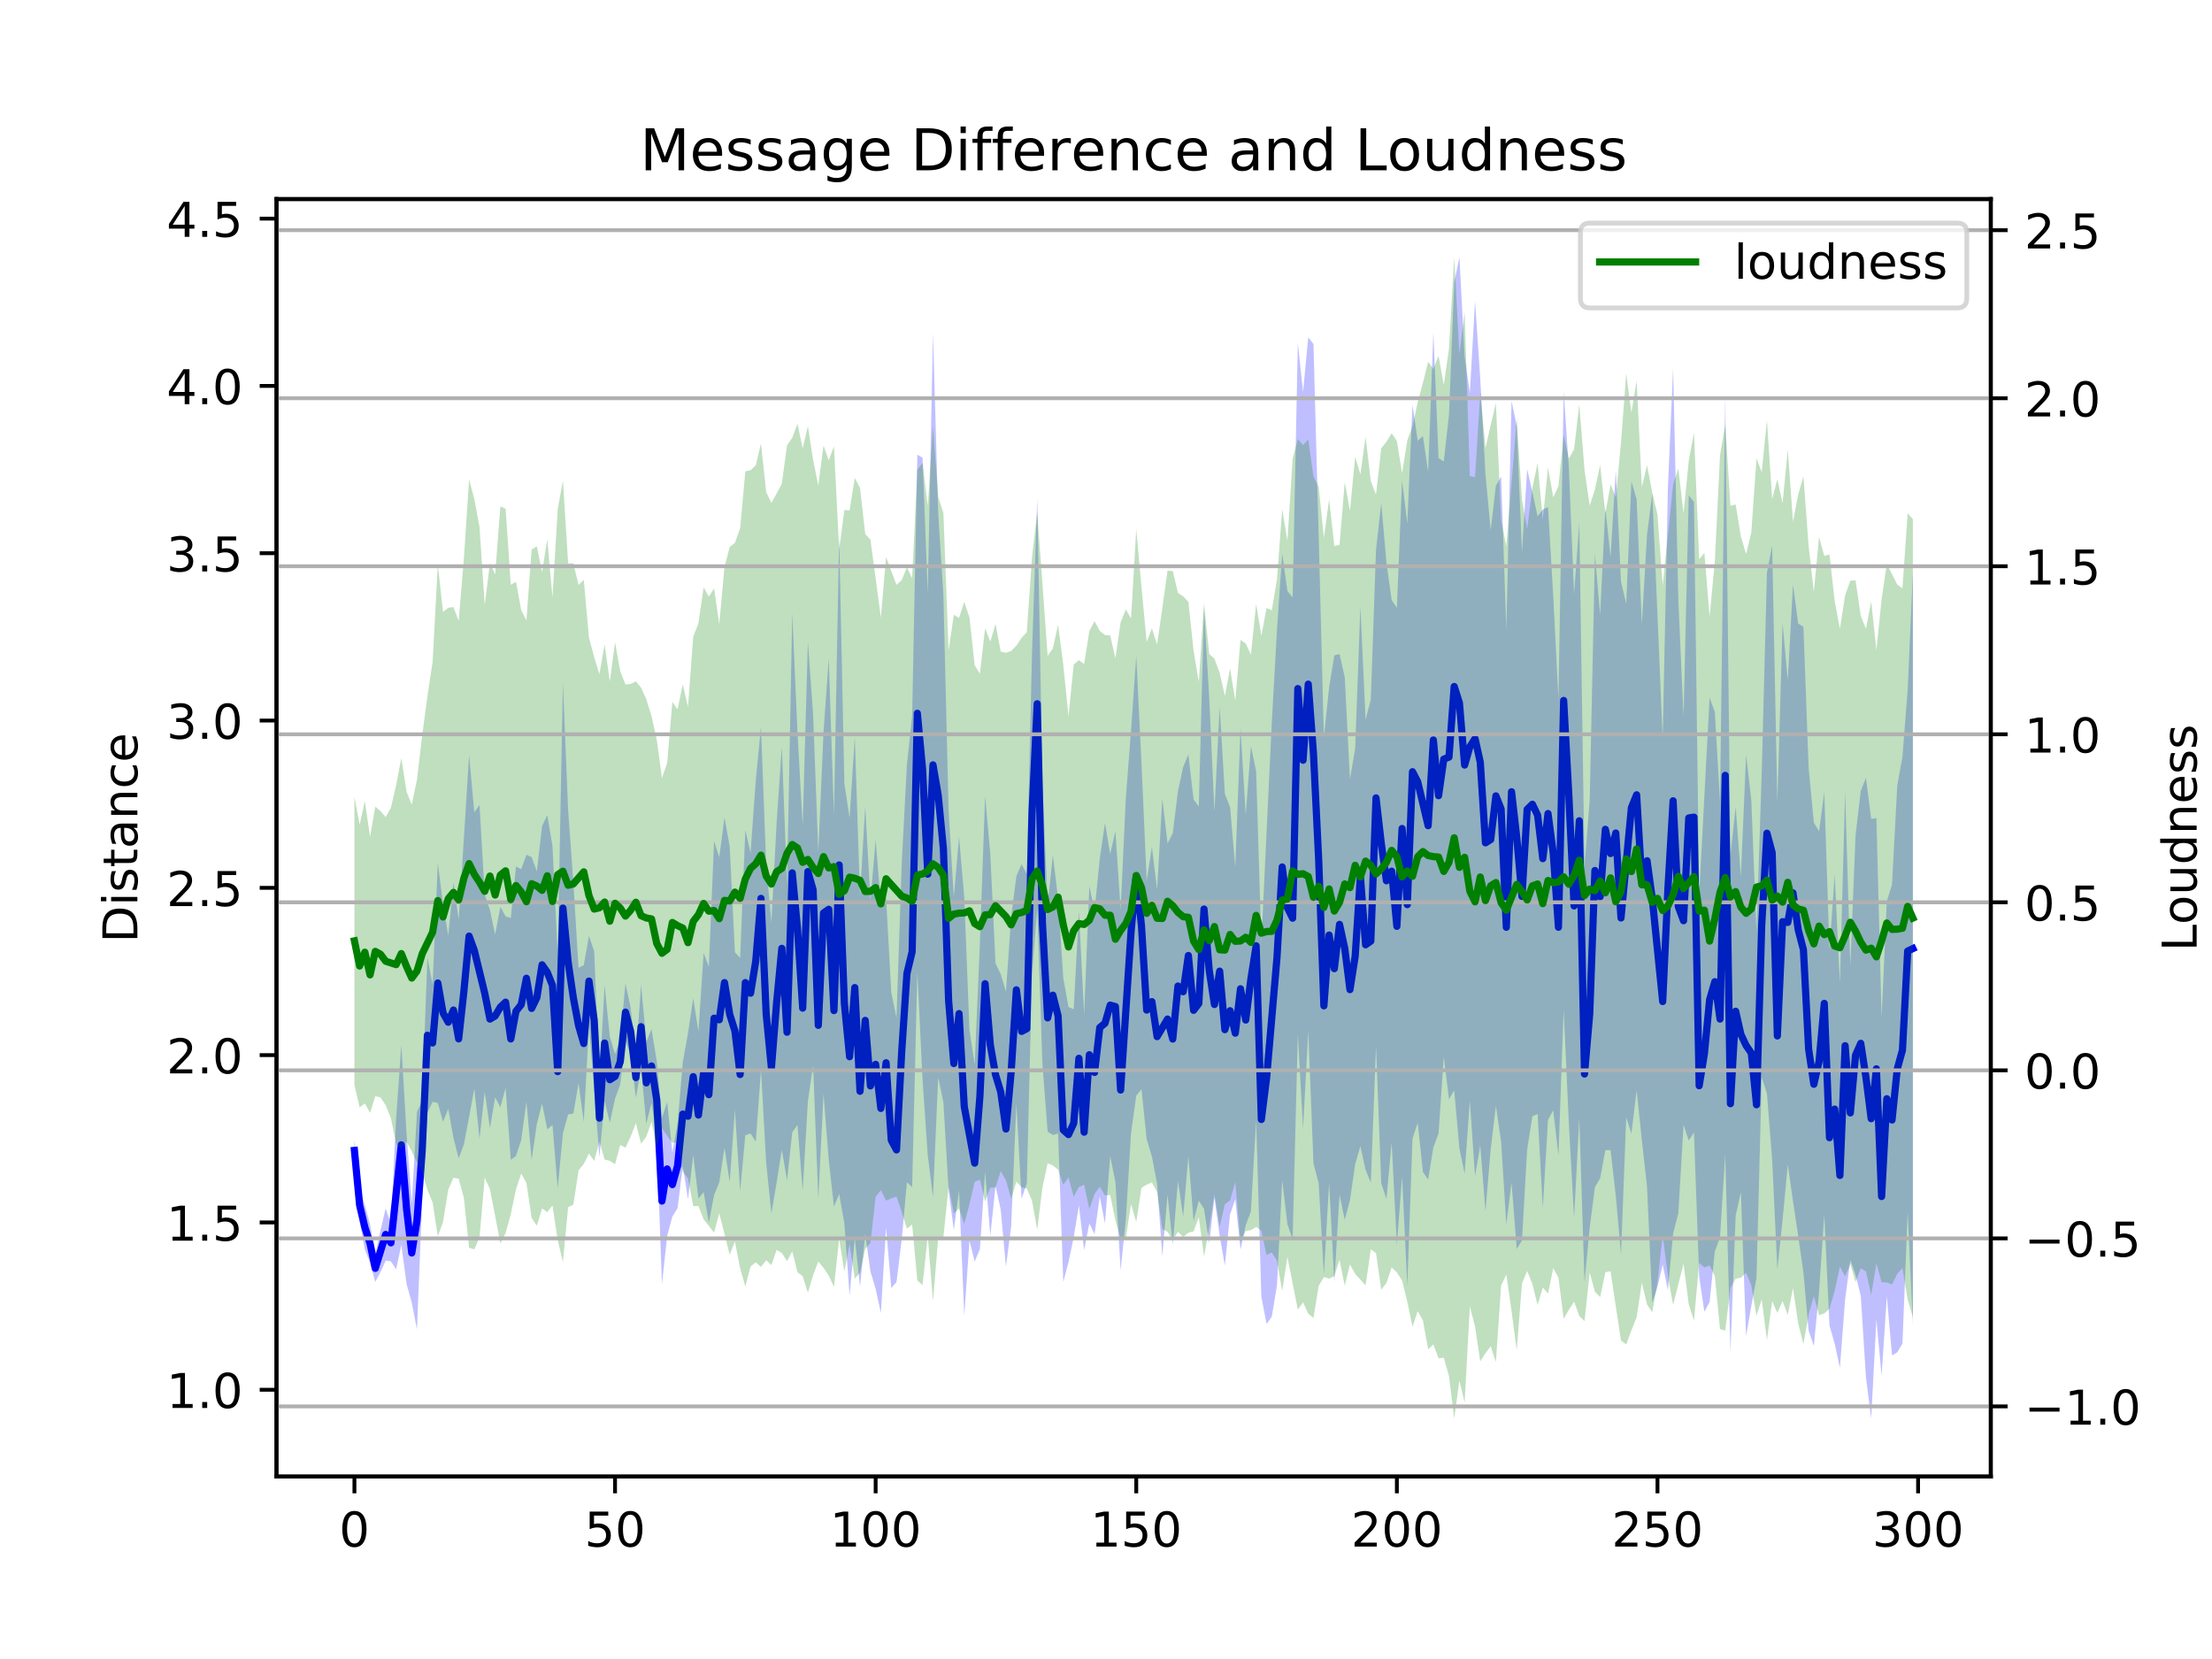 <?xml version="1.0" encoding="utf-8" standalone="no"?>
<!DOCTYPE svg PUBLIC "-//W3C//DTD SVG 1.1//EN"
  "http://www.w3.org/Graphics/SVG/1.1/DTD/svg11.dtd">
<!-- Created with matplotlib (https://matplotlib.org/) -->
<svg height="345.6pt" version="1.1" viewBox="0 0 460.8 345.6" width="460.8pt" xmlns="http://www.w3.org/2000/svg" xmlns:xlink="http://www.w3.org/1999/xlink">
 <defs>
  <style type="text/css">
*{stroke-linecap:butt;stroke-linejoin:round;}
  </style>
 </defs>
 <g id="figure_1">
  <g id="patch_1">
   <path d="M 0 345.6 
L 460.8 345.6 
L 460.8 0 
L 0 0 
z
" style="fill:#ffffff;"/>
  </g>
  <g id="axes_1">
   <g id="patch_2">
    <path d="M 57.6 307.584 
L 414.72 307.584 
L 414.72 41.472 
L 57.6 41.472 
z
" style="fill:#ffffff;"/>
   </g>
   <g id="PolyCollection_1">
    <path clip-path="url(#p95b6513629)" d="M 73.833 237.392 
L 73.833 241.922 
L 74.919 254.324 
L 76.004 260.276 
L 77.09 263.093 
L 78.176 267.043 
L 79.262 264.99 
L 80.348 262.603 
L 81.433 262.771 
L 82.519 264.425 
L 83.605 259.319 
L 84.691 267.458 
L 85.777 271.36 
L 86.862 276.944 
L 87.948 250.203 
L 89.034 231.81 
L 90.12 229.527 
L 91.206 229.776 
L 92.291 233.704 
L 93.377 230.987 
L 94.463 237.057 
L 95.549 241.301 
L 96.635 238.395 
L 97.72 232.721 
L 98.806 226.775 
L 99.892 237.227 
L 100.978 227.44 
L 102.064 235.015 
L 103.149 228.613 
L 104.235 230.664 
L 105.321 226.642 
L 106.407 241.614 
L 107.493 240.79 
L 108.578 237.476 
L 109.664 229.512 
L 110.75 241.591 
L 111.836 234.134 
L 112.922 229.886 
L 114.007 235.269 
L 115.093 234.328 
L 116.179 247.534 
L 117.265 236.088 
L 118.351 232.155 
L 119.436 231.975 
L 120.522 225.669 
L 121.608 233.694 
L 122.694 213.782 
L 123.78 226.956 
L 124.865 241.028 
L 125.951 229.327 
L 127.037 233.887 
L 128.123 228.882 
L 129.209 225.921 
L 130.294 216.822 
L 131.38 219.833 
L 132.466 228.677 
L 133.552 222.649 
L 134.638 234.095 
L 135.723 229.753 
L 136.809 237.197 
L 137.895 267.518 
L 138.981 257.466 
L 140.067 253.432 
L 141.152 251.699 
L 142.238 242.87 
L 143.324 249.825 
L 144.41 240.64 
L 145.496 249.712 
L 146.581 248.333 
L 147.667 254.692 
L 148.753 248.963 
L 149.839 246.309 
L 150.925 239.092 
L 152.01 246.266 
L 153.096 231.17 
L 154.182 248.151 
L 155.268 236.499 
L 156.354 236.123 
L 157.439 237.813 
L 158.525 222.914 
L 159.611 242.251 
L 160.697 252.782 
L 161.783 246.359 
L 162.868 239.53 
L 163.954 245.881 
L 165.04 235.886 
L 166.126 234.346 
L 167.212 248.012 
L 168.297 229.431 
L 169.383 221.967 
L 170.469 249.75 
L 171.555 227.886 
L 172.641 241.655 
L 173.726 251.352 
L 174.812 248.739 
L 175.898 254.858 
L 176.984 269.903 
L 178.07 257.889 
L 179.155 268.032 
L 180.241 257.09 
L 181.327 264.874 
L 182.413 268.478 
L 183.499 273.531 
L 184.584 255.753 
L 185.67 268.346 
L 186.756 267.072 
L 187.842 258.218 
L 188.928 246.293 
L 190.013 247.304 
L 191.099 202.484 
L 192.185 225.029 
L 193.271 240.655 
L 194.357 249.349 
L 195.442 224.407 
L 196.528 229.644 
L 197.614 248.006 
L 198.7 256.216 
L 199.786 247.976 
L 200.871 274.106 
L 201.957 258.464 
L 203.043 262.791 
L 204.129 260.233 
L 205.215 244.081 
L 206.3 257.425 
L 207.386 247.059 
L 208.472 252.023 
L 209.558 263.828 
L 210.644 255.504 
L 211.729 229.888 
L 212.815 249.701 
L 213.901 246.521 
L 214.987 202.751 
L 216.073 189.486 
L 217.158 221.725 
L 218.244 235.748 
L 219.33 236.439 
L 220.416 236.132 
L 221.502 267.028 
L 222.587 262.926 
L 223.673 257.756 
L 224.759 251.122 
L 225.845 260.41 
L 226.931 254.869 
L 228.016 257.078 
L 229.102 249.241 
L 230.188 254.875 
L 231.274 240.858 
L 232.36 246.23 
L 233.445 264.624 
L 234.531 254.07 
L 235.617 236.002 
L 236.703 228.259 
L 237.789 226.892 
L 238.875 237.313 
L 239.96 240.915 
L 241.046 246.591 
L 242.132 261.68 
L 243.218 248.884 
L 244.304 259.303 
L 245.389 246.006 
L 246.475 253.434 
L 247.561 240.911 
L 248.647 254.385 
L 249.733 250.112 
L 250.818 251.841 
L 251.904 258.945 
L 252.99 249.484 
L 254.076 257.416 
L 255.162 263.636 
L 256.247 252.976 
L 257.333 249.846 
L 258.419 260.33 
L 259.505 255.252 
L 260.591 252.33 
L 261.676 233.379 
L 262.762 270.119 
L 263.848 275.81 
L 264.934 274.284 
L 266.02 267.77 
L 267.105 245.893 
L 268.191 255.052 
L 269.277 258.121 
L 270.363 215.433 
L 271.449 235.09 
L 272.534 214.768 
L 273.62 242.357 
L 274.706 246.503 
L 275.792 265.515 
L 276.878 246.399 
L 277.963 267.053 
L 279.049 248.88 
L 280.135 254.11 
L 281.221 250.026 
L 282.307 242.532 
L 283.392 238.792 
L 284.478 243.71 
L 285.564 246.377 
L 286.65 217.929 
L 287.736 246.456 
L 288.821 249.758 
L 289.907 237.988 
L 290.993 259.321 
L 292.079 245.087 
L 293.165 267.876 
L 294.25 237.179 
L 295.336 233.903 
L 296.422 244.134 
L 297.508 245.724 
L 298.594 239.032 
L 299.679 236.093 
L 300.765 220.161 
L 301.851 228.993 
L 302.937 227.138 
L 304.023 239.273 
L 305.108 244.496 
L 306.194 229.3 
L 307.28 245.032 
L 308.366 238.606 
L 309.452 252.3 
L 310.537 239.401 
L 311.623 230.387 
L 312.709 237.833 
L 313.795 255.064 
L 314.881 246.352 
L 315.966 260.187 
L 317.052 258.42 
L 318.138 239.462 
L 319.224 232.559 
L 320.31 232.058 
L 321.395 251.626 
L 322.481 233.306 
L 323.567 231.277 
L 324.653 240.689 
L 325.739 210.348 
L 326.824 234.12 
L 327.91 253.702 
L 328.996 233.028 
L 330.082 267.027 
L 331.168 255.743 
L 332.253 247.272 
L 333.339 245.467 
L 334.425 239.597 
L 335.511 239.585 
L 336.597 249.094 
L 337.682 261.303 
L 338.768 232.776 
L 339.854 236.178 
L 340.94 227.12 
L 342.026 237.512 
L 343.111 247.275 
L 344.197 271.432 
L 345.283 268.078 
L 346.369 263.449 
L 347.455 268.799 
L 348.54 256.948 
L 349.626 252.791 
L 350.712 234.32 
L 351.798 237.604 
L 352.884 235.918 
L 353.969 265.96 
L 355.055 273.272 
L 356.141 271.223 
L 357.227 260.714 
L 358.313 257.709 
L 359.398 240.528 
L 360.484 281.641 
L 361.57 253.248 
L 362.656 248.367 
L 363.742 278.312 
L 364.827 272.032 
L 365.913 266.204 
L 366.999 224.406 
L 368.085 227.844 
L 369.171 241.571 
L 370.256 264.428 
L 371.342 254.143 
L 372.428 242.614 
L 373.514 250.236 
L 374.6 257.494 
L 375.685 265.099 
L 376.771 277.177 
L 377.857 280.38 
L 378.943 269.096 
L 380.029 253.003 
L 381.114 276.137 
L 382.2 279.893 
L 383.286 284.926 
L 384.372 270.686 
L 385.458 262.496 
L 386.543 265.586 
L 387.629 269.942 
L 388.715 286.918 
L 389.801 295.488 
L 390.887 274.887 
L 391.972 286.578 
L 393.058 270.04 
L 394.144 282.359 
L 395.23 281.718 
L 396.316 279.891 
L 397.401 252.516 
L 398.487 275.933 
L 398.487 119.278 
L 398.487 119.278 
L 397.401 143.724 
L 396.316 157.627 
L 395.23 163.677 
L 394.144 184.277 
L 393.058 187.722 
L 391.972 211.932 
L 390.887 170.42 
L 389.801 170.595 
L 388.715 162.04 
L 387.629 164.745 
L 386.543 174.038 
L 385.458 201.173 
L 384.372 164.983 
L 383.286 204.812 
L 382.2 182.211 
L 381.114 197.866 
L 380.029 165.038 
L 378.943 173.192 
L 377.857 171.363 
L 376.771 159.943 
L 375.685 130.58 
L 374.6 129.896 
L 373.514 121.786 
L 372.428 141.695 
L 371.342 129.862 
L 370.256 167.179 
L 369.171 113.691 
L 368.085 119.31 
L 366.999 160.917 
L 365.913 194.075 
L 364.827 166.696 
L 363.742 157.262 
L 362.656 182.579 
L 361.57 168.082 
L 360.484 178.196 
L 359.398 82.518 
L 358.313 166.867 
L 357.227 148.305 
L 356.141 145.332 
L 355.055 165.759 
L 353.969 186.396 
L 352.884 104.544 
L 351.798 103.19 
L 350.712 149.283 
L 349.626 124.943 
L 348.54 76.696 
L 347.455 101.625 
L 346.369 153.829 
L 345.283 128.149 
L 344.197 102.925 
L 343.111 111.34 
L 342.026 130.006 
L 340.94 104.025 
L 339.854 100.307 
L 338.768 125.744 
L 337.682 121.159 
L 336.597 97.968 
L 335.511 116.031 
L 334.425 105.931 
L 333.339 128.126 
L 332.253 115.413 
L 331.168 166.595 
L 330.082 180.448 
L 328.996 108.949 
L 327.91 123.74 
L 326.824 97.552 
L 325.739 81.488 
L 324.653 145.636 
L 323.567 124.157 
L 322.481 105.65 
L 321.395 106.12 
L 320.31 107.568 
L 319.224 102.52 
L 318.138 97.731 
L 317.052 115.067 
L 315.966 88.742 
L 314.881 83.517 
L 313.795 131.27 
L 312.709 99.246 
L 311.623 101.2 
L 310.537 110.403 
L 309.452 98.859 
L 308.366 78.93 
L 307.28 62.713 
L 306.194 81.854 
L 305.108 74.251 
L 304.023 53.568 
L 302.937 58.888 
L 301.851 86.445 
L 300.765 96.126 
L 299.679 95.42 
L 298.594 69.266 
L 297.508 98.297 
L 296.422 90.837 
L 295.336 91.817 
L 294.25 84.341 
L 293.165 109.033 
L 292.079 100.106 
L 290.993 126.621 
L 289.907 124.986 
L 288.821 117.212 
L 287.736 104.801 
L 286.65 114.508 
L 285.564 145.721 
L 284.478 149.922 
L 283.392 126.359 
L 282.307 155.913 
L 281.221 162.291 
L 280.135 141.043 
L 279.049 136.251 
L 277.963 136.527 
L 276.878 143.172 
L 275.792 153.558 
L 274.706 111.694 
L 273.62 71.662 
L 272.534 70.274 
L 271.449 81.647 
L 270.363 71.464 
L 269.277 124.439 
L 268.191 123.134 
L 267.105 115.319 
L 266.02 131.178 
L 264.934 150.581 
L 263.848 173.377 
L 262.762 196.305 
L 261.676 160.666 
L 260.591 155.438 
L 259.505 169.733 
L 258.419 151.638 
L 257.333 180.61 
L 256.247 168.133 
L 255.162 165.368 
L 254.076 147.206 
L 252.99 169.03 
L 251.904 145.39 
L 250.818 126.906 
L 249.733 167.977 
L 248.647 166.553 
L 247.561 157.176 
L 246.475 159.757 
L 245.389 164.816 
L 244.304 173.605 
L 243.218 175.694 
L 242.132 166.377 
L 241.046 185.303 
L 239.96 176.411 
L 238.875 183.523 
L 237.789 158.872 
L 236.703 136.697 
L 235.617 152.169 
L 234.531 166.192 
L 233.445 189.523 
L 232.36 173.142 
L 231.274 177.912 
L 230.188 171.451 
L 229.102 178.873 
L 228.016 189.744 
L 226.931 184.578 
L 225.845 211.3 
L 224.759 189.801 
L 223.673 210.247 
L 222.587 209.784 
L 221.502 203.746 
L 220.416 187.129 
L 219.33 178.182 
L 218.244 188.34 
L 217.158 163.001 
L 216.073 103.727 
L 214.987 136.043 
L 213.901 182.065 
L 212.815 180.021 
L 211.729 182.516 
L 210.644 190.954 
L 209.558 206.568 
L 208.472 202.935 
L 207.386 200.687 
L 206.3 177.95 
L 205.215 165.771 
L 204.129 196.613 
L 203.043 221.815 
L 201.957 214.483 
L 200.871 186.93 
L 199.786 174.332 
L 198.7 186.891 
L 197.614 168.928 
L 196.528 124.004 
L 195.442 106.91 
L 194.357 69.329 
L 193.271 123.561 
L 192.185 95.374 
L 191.099 94.697 
L 190.013 149.218 
L 188.928 159.301 
L 187.842 179.955 
L 186.756 212.019 
L 185.67 206.701 
L 184.584 187.03 
L 183.499 188.278 
L 182.413 174.959 
L 181.327 187.556 
L 180.241 168.039 
L 179.155 186.629 
L 178.07 153.577 
L 176.984 170.368 
L 175.898 163.238 
L 174.812 111.625 
L 173.726 169.69 
L 172.641 137.198 
L 171.555 152.493 
L 170.469 177.445 
L 169.383 148.756 
L 168.297 133.71 
L 167.212 172.01 
L 166.126 152.483 
L 165.04 127.793 
L 163.954 184.187 
L 162.868 155.583 
L 161.783 171.36 
L 160.697 192.148 
L 159.611 180.231 
L 158.525 151.391 
L 157.439 162.592 
L 156.354 177.687 
L 155.268 172.892 
L 154.182 199.544 
L 153.096 198.372 
L 152.01 176.31 
L 150.925 170.291 
L 149.839 178.569 
L 148.753 175.25 
L 147.667 201.391 
L 146.581 198.559 
L 145.496 214.859 
L 144.41 207.944 
L 143.324 215.234 
L 142.238 221.282 
L 141.152 234.012 
L 140.067 240.106 
L 138.981 229.574 
L 137.895 232.876 
L 136.809 221.028 
L 135.723 214.379 
L 134.638 217.057 
L 133.552 205.121 
L 132.466 220.277 
L 131.38 209.922 
L 130.294 204.878 
L 129.209 216.446 
L 128.123 219.585 
L 127.037 215.964 
L 125.951 205.238 
L 124.865 224.819 
L 123.78 198.149 
L 122.694 194.972 
L 121.608 201.069 
L 120.522 201.61 
L 119.436 183.737 
L 118.351 168.722 
L 117.265 142.264 
L 116.179 198.944 
L 115.093 176.244 
L 114.007 169.814 
L 112.922 172.087 
L 111.836 181.513 
L 110.75 178.546 
L 109.664 178.066 
L 108.578 181.076 
L 107.493 180.508 
L 106.407 191.25 
L 105.321 190.891 
L 104.235 188.92 
L 103.149 194.674 
L 102.064 189.575 
L 100.978 186.384 
L 99.892 167.703 
L 98.806 169.205 
L 97.72 157.292 
L 96.635 174.634 
L 95.549 191.536 
L 94.463 183.764 
L 93.377 194.913 
L 92.291 188.295 
L 91.206 179.774 
L 90.12 205.003 
L 89.034 199.513 
L 87.948 229.214 
L 86.862 231.676 
L 85.777 250.67 
L 84.691 236.157 
L 83.605 217.664 
L 82.519 232.994 
L 81.433 255.038 
L 80.348 251.719 
L 79.262 256.339 
L 78.176 261.39 
L 77.09 255.019 
L 76.004 251.047 
L 74.919 247.809 
L 73.833 237.392 
z
" style="fill:#0000ff;fill-opacity:0.25;"/>
   </g>
   <g id="matplotlib.axis_1">
    <g id="xtick_1">
     <g id="line2d_1">
      <defs>
       <path d="M 0 0 
L 0 3.5 
" id="ma8c30ba00a" style="stroke:#000000;stroke-width:0.8;"/>
      </defs>
      <g>
       <use style="stroke:#000000;stroke-width:0.8;" x="73.833" xlink:href="#ma8c30ba00a" y="307.584"/>
      </g>
     </g>
     <g id="text_1">
      <!-- 0 -->
      <defs>
       <path d="M 31.781 66.406 
Q 24.172 66.406 20.328 58.906 
Q 16.5 51.422 16.5 36.375 
Q 16.5 21.391 20.328 13.891 
Q 24.172 6.391 31.781 6.391 
Q 39.453 6.391 43.281 13.891 
Q 47.125 21.391 47.125 36.375 
Q 47.125 51.422 43.281 58.906 
Q 39.453 66.406 31.781 66.406 
z
M 31.781 74.219 
Q 44.047 74.219 50.516 64.516 
Q 56.984 54.828 56.984 36.375 
Q 56.984 17.969 50.516 8.266 
Q 44.047 -1.422 31.781 -1.422 
Q 19.531 -1.422 13.062 8.266 
Q 6.594 17.969 6.594 36.375 
Q 6.594 54.828 13.062 64.516 
Q 19.531 74.219 31.781 74.219 
z
" id="DejaVuSans-48"/>
      </defs>
      <g transform="translate(70.651 322.182)scale(0.1 -0.1)">
       <use xlink:href="#DejaVuSans-48"/>
      </g>
     </g>
    </g>
    <g id="xtick_2">
     <g id="line2d_2">
      <g>
       <use style="stroke:#000000;stroke-width:0.8;" x="128.123" xlink:href="#ma8c30ba00a" y="307.584"/>
      </g>
     </g>
     <g id="text_2">
      <!-- 50 -->
      <defs>
       <path d="M 10.797 72.906 
L 49.516 72.906 
L 49.516 64.594 
L 19.828 64.594 
L 19.828 46.734 
Q 21.969 47.469 24.109 47.828 
Q 26.266 48.188 28.422 48.188 
Q 40.625 48.188 47.75 41.5 
Q 54.891 34.812 54.891 23.391 
Q 54.891 11.625 47.562 5.094 
Q 40.234 -1.422 26.906 -1.422 
Q 22.312 -1.422 17.547 -0.641 
Q 12.797 0.141 7.719 1.703 
L 7.719 11.625 
Q 12.109 9.234 16.797 8.062 
Q 21.484 6.891 26.703 6.891 
Q 35.156 6.891 40.078 11.328 
Q 45.016 15.766 45.016 23.391 
Q 45.016 31 40.078 35.438 
Q 35.156 39.891 26.703 39.891 
Q 22.75 39.891 18.812 39.016 
Q 14.891 38.141 10.797 36.281 
z
" id="DejaVuSans-53"/>
      </defs>
      <g transform="translate(121.76 322.182)scale(0.1 -0.1)">
       <use xlink:href="#DejaVuSans-53"/>
       <use x="63.623" xlink:href="#DejaVuSans-48"/>
      </g>
     </g>
    </g>
    <g id="xtick_3">
     <g id="line2d_3">
      <g>
       <use style="stroke:#000000;stroke-width:0.8;" x="182.413" xlink:href="#ma8c30ba00a" y="307.584"/>
      </g>
     </g>
     <g id="text_3">
      <!-- 100 -->
      <defs>
       <path d="M 12.406 8.297 
L 28.516 8.297 
L 28.516 63.922 
L 10.984 60.406 
L 10.984 69.391 
L 28.422 72.906 
L 38.281 72.906 
L 38.281 8.297 
L 54.391 8.297 
L 54.391 0 
L 12.406 0 
z
" id="DejaVuSans-49"/>
      </defs>
      <g transform="translate(172.869 322.182)scale(0.1 -0.1)">
       <use xlink:href="#DejaVuSans-49"/>
       <use x="63.623" xlink:href="#DejaVuSans-48"/>
       <use x="127.246" xlink:href="#DejaVuSans-48"/>
      </g>
     </g>
    </g>
    <g id="xtick_4">
     <g id="line2d_4">
      <g>
       <use style="stroke:#000000;stroke-width:0.8;" x="236.703" xlink:href="#ma8c30ba00a" y="307.584"/>
      </g>
     </g>
     <g id="text_4">
      <!-- 150 -->
      <g transform="translate(227.159 322.182)scale(0.1 -0.1)">
       <use xlink:href="#DejaVuSans-49"/>
       <use x="63.623" xlink:href="#DejaVuSans-53"/>
       <use x="127.246" xlink:href="#DejaVuSans-48"/>
      </g>
     </g>
    </g>
    <g id="xtick_5">
     <g id="line2d_5">
      <g>
       <use style="stroke:#000000;stroke-width:0.8;" x="290.993" xlink:href="#ma8c30ba00a" y="307.584"/>
      </g>
     </g>
     <g id="text_5">
      <!-- 200 -->
      <defs>
       <path d="M 19.188 8.297 
L 53.609 8.297 
L 53.609 0 
L 7.328 0 
L 7.328 8.297 
Q 12.938 14.109 22.625 23.891 
Q 32.328 33.688 34.812 36.531 
Q 39.547 41.844 41.422 45.531 
Q 43.312 49.219 43.312 52.781 
Q 43.312 58.594 39.234 62.25 
Q 35.156 65.922 28.609 65.922 
Q 23.969 65.922 18.812 64.312 
Q 13.672 62.703 7.812 59.422 
L 7.812 69.391 
Q 13.766 71.781 18.938 73 
Q 24.125 74.219 28.422 74.219 
Q 39.75 74.219 46.484 68.547 
Q 53.219 62.891 53.219 53.422 
Q 53.219 48.922 51.531 44.891 
Q 49.859 40.875 45.406 35.406 
Q 44.188 33.984 37.641 27.219 
Q 31.109 20.453 19.188 8.297 
z
" id="DejaVuSans-50"/>
      </defs>
      <g transform="translate(281.449 322.182)scale(0.1 -0.1)">
       <use xlink:href="#DejaVuSans-50"/>
       <use x="63.623" xlink:href="#DejaVuSans-48"/>
       <use x="127.246" xlink:href="#DejaVuSans-48"/>
      </g>
     </g>
    </g>
    <g id="xtick_6">
     <g id="line2d_6">
      <g>
       <use style="stroke:#000000;stroke-width:0.8;" x="345.283" xlink:href="#ma8c30ba00a" y="307.584"/>
      </g>
     </g>
     <g id="text_6">
      <!-- 250 -->
      <g transform="translate(335.739 322.182)scale(0.1 -0.1)">
       <use xlink:href="#DejaVuSans-50"/>
       <use x="63.623" xlink:href="#DejaVuSans-53"/>
       <use x="127.246" xlink:href="#DejaVuSans-48"/>
      </g>
     </g>
    </g>
    <g id="xtick_7">
     <g id="line2d_7">
      <g>
       <use style="stroke:#000000;stroke-width:0.8;" x="399.573" xlink:href="#ma8c30ba00a" y="307.584"/>
      </g>
     </g>
     <g id="text_7">
      <!-- 300 -->
      <defs>
       <path d="M 40.578 39.312 
Q 47.656 37.797 51.625 33 
Q 55.609 28.219 55.609 21.188 
Q 55.609 10.406 48.188 4.484 
Q 40.766 -1.422 27.094 -1.422 
Q 22.516 -1.422 17.656 -0.516 
Q 12.797 0.391 7.625 2.203 
L 7.625 11.719 
Q 11.719 9.328 16.594 8.109 
Q 21.484 6.891 26.812 6.891 
Q 36.078 6.891 40.938 10.547 
Q 45.797 14.203 45.797 21.188 
Q 45.797 27.641 41.281 31.266 
Q 36.766 34.906 28.719 34.906 
L 20.219 34.906 
L 20.219 43.016 
L 29.109 43.016 
Q 36.375 43.016 40.234 45.922 
Q 44.094 48.828 44.094 54.297 
Q 44.094 59.906 40.109 62.906 
Q 36.141 65.922 28.719 65.922 
Q 24.656 65.922 20.016 65.031 
Q 15.375 64.156 9.812 62.312 
L 9.812 71.094 
Q 15.438 72.656 20.344 73.438 
Q 25.25 74.219 29.594 74.219 
Q 40.828 74.219 47.359 69.109 
Q 53.906 64.016 53.906 55.328 
Q 53.906 49.266 50.438 45.094 
Q 46.969 40.922 40.578 39.312 
z
" id="DejaVuSans-51"/>
      </defs>
      <g transform="translate(390.029 322.182)scale(0.1 -0.1)">
       <use xlink:href="#DejaVuSans-51"/>
       <use x="63.623" xlink:href="#DejaVuSans-48"/>
       <use x="127.246" xlink:href="#DejaVuSans-48"/>
      </g>
     </g>
    </g>
   </g>
   <g id="matplotlib.axis_2">
    <g id="ytick_1">
     <g id="line2d_8">
      <defs>
       <path d="M 0 0 
L -3.5 0 
" id="maa846c3fb7" style="stroke:#000000;stroke-width:0.8;"/>
      </defs>
      <g>
       <use style="stroke:#000000;stroke-width:0.8;" x="57.6" xlink:href="#maa846c3fb7" y="289.508"/>
      </g>
     </g>
     <g id="text_8">
      <!-- 1.0 -->
      <defs>
       <path d="M 10.688 12.406 
L 21 12.406 
L 21 0 
L 10.688 0 
z
" id="DejaVuSans-46"/>
      </defs>
      <g transform="translate(34.697 293.307)scale(0.1 -0.1)">
       <use xlink:href="#DejaVuSans-49"/>
       <use x="63.623" xlink:href="#DejaVuSans-46"/>
       <use x="95.41" xlink:href="#DejaVuSans-48"/>
      </g>
     </g>
    </g>
    <g id="ytick_2">
     <g id="line2d_9">
      <g>
       <use style="stroke:#000000;stroke-width:0.8;" x="57.6" xlink:href="#maa846c3fb7" y="254.656"/>
      </g>
     </g>
     <g id="text_9">
      <!-- 1.5 -->
      <g transform="translate(34.697 258.455)scale(0.1 -0.1)">
       <use xlink:href="#DejaVuSans-49"/>
       <use x="63.623" xlink:href="#DejaVuSans-46"/>
       <use x="95.41" xlink:href="#DejaVuSans-53"/>
      </g>
     </g>
    </g>
    <g id="ytick_3">
     <g id="line2d_10">
      <g>
       <use style="stroke:#000000;stroke-width:0.8;" x="57.6" xlink:href="#maa846c3fb7" y="219.804"/>
      </g>
     </g>
     <g id="text_10">
      <!-- 2.0 -->
      <g transform="translate(34.697 223.603)scale(0.1 -0.1)">
       <use xlink:href="#DejaVuSans-50"/>
       <use x="63.623" xlink:href="#DejaVuSans-46"/>
       <use x="95.41" xlink:href="#DejaVuSans-48"/>
      </g>
     </g>
    </g>
    <g id="ytick_4">
     <g id="line2d_11">
      <g>
       <use style="stroke:#000000;stroke-width:0.8;" x="57.6" xlink:href="#maa846c3fb7" y="184.952"/>
      </g>
     </g>
     <g id="text_11">
      <!-- 2.5 -->
      <g transform="translate(34.697 188.751)scale(0.1 -0.1)">
       <use xlink:href="#DejaVuSans-50"/>
       <use x="63.623" xlink:href="#DejaVuSans-46"/>
       <use x="95.41" xlink:href="#DejaVuSans-53"/>
      </g>
     </g>
    </g>
    <g id="ytick_5">
     <g id="line2d_12">
      <g>
       <use style="stroke:#000000;stroke-width:0.8;" x="57.6" xlink:href="#maa846c3fb7" y="150.1"/>
      </g>
     </g>
     <g id="text_12">
      <!-- 3.0 -->
      <g transform="translate(34.697 153.899)scale(0.1 -0.1)">
       <use xlink:href="#DejaVuSans-51"/>
       <use x="63.623" xlink:href="#DejaVuSans-46"/>
       <use x="95.41" xlink:href="#DejaVuSans-48"/>
      </g>
     </g>
    </g>
    <g id="ytick_6">
     <g id="line2d_13">
      <g>
       <use style="stroke:#000000;stroke-width:0.8;" x="57.6" xlink:href="#maa846c3fb7" y="115.247"/>
      </g>
     </g>
     <g id="text_13">
      <!-- 3.5 -->
      <g transform="translate(34.697 119.047)scale(0.1 -0.1)">
       <use xlink:href="#DejaVuSans-51"/>
       <use x="63.623" xlink:href="#DejaVuSans-46"/>
       <use x="95.41" xlink:href="#DejaVuSans-53"/>
      </g>
     </g>
    </g>
    <g id="ytick_7">
     <g id="line2d_14">
      <g>
       <use style="stroke:#000000;stroke-width:0.8;" x="57.6" xlink:href="#maa846c3fb7" y="80.395"/>
      </g>
     </g>
     <g id="text_14">
      <!-- 4.0 -->
      <defs>
       <path d="M 37.797 64.312 
L 12.891 25.391 
L 37.797 25.391 
z
M 35.203 72.906 
L 47.609 72.906 
L 47.609 25.391 
L 58.016 25.391 
L 58.016 17.188 
L 47.609 17.188 
L 47.609 0 
L 37.797 0 
L 37.797 17.188 
L 4.891 17.188 
L 4.891 26.703 
z
" id="DejaVuSans-52"/>
      </defs>
      <g transform="translate(34.697 84.195)scale(0.1 -0.1)">
       <use xlink:href="#DejaVuSans-52"/>
       <use x="63.623" xlink:href="#DejaVuSans-46"/>
       <use x="95.41" xlink:href="#DejaVuSans-48"/>
      </g>
     </g>
    </g>
    <g id="ytick_8">
     <g id="line2d_15">
      <g>
       <use style="stroke:#000000;stroke-width:0.8;" x="57.6" xlink:href="#maa846c3fb7" y="45.543"/>
      </g>
     </g>
     <g id="text_15">
      <!-- 4.5 -->
      <g transform="translate(34.697 49.342)scale(0.1 -0.1)">
       <use xlink:href="#DejaVuSans-52"/>
       <use x="63.623" xlink:href="#DejaVuSans-46"/>
       <use x="95.41" xlink:href="#DejaVuSans-53"/>
      </g>
     </g>
    </g>
    <g id="text_16">
     <!-- Distance -->
     <defs>
      <path d="M 19.672 64.797 
L 19.672 8.109 
L 31.594 8.109 
Q 46.688 8.109 53.688 14.938 
Q 60.688 21.781 60.688 36.531 
Q 60.688 51.172 53.688 57.984 
Q 46.688 64.797 31.594 64.797 
z
M 9.812 72.906 
L 30.078 72.906 
Q 51.266 72.906 61.172 64.094 
Q 71.094 55.281 71.094 36.531 
Q 71.094 17.672 61.125 8.828 
Q 51.172 0 30.078 0 
L 9.812 0 
z
" id="DejaVuSans-68"/>
      <path d="M 9.422 54.688 
L 18.406 54.688 
L 18.406 0 
L 9.422 0 
z
M 9.422 75.984 
L 18.406 75.984 
L 18.406 64.594 
L 9.422 64.594 
z
" id="DejaVuSans-105"/>
      <path d="M 44.281 53.078 
L 44.281 44.578 
Q 40.484 46.531 36.375 47.5 
Q 32.281 48.484 27.875 48.484 
Q 21.188 48.484 17.844 46.438 
Q 14.5 44.391 14.5 40.281 
Q 14.5 37.156 16.891 35.375 
Q 19.281 33.594 26.516 31.984 
L 29.594 31.297 
Q 39.156 29.25 43.188 25.516 
Q 47.219 21.781 47.219 15.094 
Q 47.219 7.469 41.188 3.016 
Q 35.156 -1.422 24.609 -1.422 
Q 20.219 -1.422 15.453 -0.562 
Q 10.688 0.297 5.422 2 
L 5.422 11.281 
Q 10.406 8.688 15.234 7.391 
Q 20.062 6.109 24.812 6.109 
Q 31.156 6.109 34.562 8.281 
Q 37.984 10.453 37.984 14.406 
Q 37.984 18.062 35.516 20.016 
Q 33.062 21.969 24.703 23.781 
L 21.578 24.516 
Q 13.234 26.266 9.516 29.906 
Q 5.812 33.547 5.812 39.891 
Q 5.812 47.609 11.281 51.797 
Q 16.75 56 26.812 56 
Q 31.781 56 36.172 55.266 
Q 40.578 54.547 44.281 53.078 
z
" id="DejaVuSans-115"/>
      <path d="M 18.312 70.219 
L 18.312 54.688 
L 36.812 54.688 
L 36.812 47.703 
L 18.312 47.703 
L 18.312 18.016 
Q 18.312 11.328 20.141 9.422 
Q 21.969 7.516 27.594 7.516 
L 36.812 7.516 
L 36.812 0 
L 27.594 0 
Q 17.188 0 13.234 3.875 
Q 9.281 7.766 9.281 18.016 
L 9.281 47.703 
L 2.688 47.703 
L 2.688 54.688 
L 9.281 54.688 
L 9.281 70.219 
z
" id="DejaVuSans-116"/>
      <path d="M 34.281 27.484 
Q 23.391 27.484 19.188 25 
Q 14.984 22.516 14.984 16.5 
Q 14.984 11.719 18.141 8.906 
Q 21.297 6.109 26.703 6.109 
Q 34.188 6.109 38.703 11.406 
Q 43.219 16.703 43.219 25.484 
L 43.219 27.484 
z
M 52.203 31.203 
L 52.203 0 
L 43.219 0 
L 43.219 8.297 
Q 40.141 3.328 35.547 0.953 
Q 30.953 -1.422 24.312 -1.422 
Q 15.922 -1.422 10.953 3.297 
Q 6 8.016 6 15.922 
Q 6 25.141 12.172 29.828 
Q 18.359 34.516 30.609 34.516 
L 43.219 34.516 
L 43.219 35.406 
Q 43.219 41.609 39.141 45 
Q 35.062 48.391 27.688 48.391 
Q 23 48.391 18.547 47.266 
Q 14.109 46.141 10.016 43.891 
L 10.016 52.203 
Q 14.938 54.109 19.578 55.047 
Q 24.219 56 28.609 56 
Q 40.484 56 46.344 49.844 
Q 52.203 43.703 52.203 31.203 
z
" id="DejaVuSans-97"/>
      <path d="M 54.891 33.016 
L 54.891 0 
L 45.906 0 
L 45.906 32.719 
Q 45.906 40.484 42.875 44.328 
Q 39.844 48.188 33.797 48.188 
Q 26.516 48.188 22.312 43.547 
Q 18.109 38.922 18.109 30.906 
L 18.109 0 
L 9.078 0 
L 9.078 54.688 
L 18.109 54.688 
L 18.109 46.188 
Q 21.344 51.125 25.703 53.562 
Q 30.078 56 35.797 56 
Q 45.219 56 50.047 50.172 
Q 54.891 44.344 54.891 33.016 
z
" id="DejaVuSans-110"/>
      <path d="M 48.781 52.594 
L 48.781 44.188 
Q 44.969 46.297 41.141 47.344 
Q 37.312 48.391 33.406 48.391 
Q 24.656 48.391 19.812 42.844 
Q 14.984 37.312 14.984 27.297 
Q 14.984 17.281 19.812 11.734 
Q 24.656 6.203 33.406 6.203 
Q 37.312 6.203 41.141 7.25 
Q 44.969 8.297 48.781 10.406 
L 48.781 2.094 
Q 45.016 0.344 40.984 -0.531 
Q 36.969 -1.422 32.422 -1.422 
Q 20.062 -1.422 12.781 6.344 
Q 5.516 14.109 5.516 27.297 
Q 5.516 40.672 12.859 48.328 
Q 20.219 56 33.016 56 
Q 37.156 56 41.109 55.141 
Q 45.062 54.297 48.781 52.594 
z
" id="DejaVuSans-99"/>
      <path d="M 56.203 29.594 
L 56.203 25.203 
L 14.891 25.203 
Q 15.484 15.922 20.484 11.062 
Q 25.484 6.203 34.422 6.203 
Q 39.594 6.203 44.453 7.469 
Q 49.312 8.734 54.109 11.281 
L 54.109 2.781 
Q 49.266 0.734 44.188 -0.344 
Q 39.109 -1.422 33.891 -1.422 
Q 20.797 -1.422 13.156 6.188 
Q 5.516 13.812 5.516 26.812 
Q 5.516 40.234 12.766 48.109 
Q 20.016 56 32.328 56 
Q 43.359 56 49.781 48.891 
Q 56.203 41.797 56.203 29.594 
z
M 47.219 32.234 
Q 47.125 39.594 43.094 43.984 
Q 39.062 48.391 32.422 48.391 
Q 24.906 48.391 20.391 44.141 
Q 15.875 39.891 15.188 32.172 
z
" id="DejaVuSans-101"/>
     </defs>
     <g transform="translate(28.617 196.391)rotate(-90)scale(0.1 -0.1)">
      <use xlink:href="#DejaVuSans-68"/>
      <use x="77.002" xlink:href="#DejaVuSans-105"/>
      <use x="104.785" xlink:href="#DejaVuSans-115"/>
      <use x="156.885" xlink:href="#DejaVuSans-116"/>
      <use x="196.094" xlink:href="#DejaVuSans-97"/>
      <use x="257.373" xlink:href="#DejaVuSans-110"/>
      <use x="320.752" xlink:href="#DejaVuSans-99"/>
      <use x="375.732" xlink:href="#DejaVuSans-101"/>
     </g>
    </g>
   </g>
   <g id="line2d_16">
    <path clip-path="url(#p95b6513629)" d="M 73.833 239.657 
L 74.919 251.067 
L 76.004 255.661 
L 77.09 259.056 
L 78.176 264.217 
L 80.348 257.161 
L 81.433 258.905 
L 83.605 238.491 
L 84.691 251.808 
L 85.777 261.015 
L 86.862 254.31 
L 87.948 239.708 
L 89.034 215.662 
L 90.12 217.265 
L 91.206 204.775 
L 92.291 211 
L 93.377 212.95 
L 94.463 210.411 
L 95.549 216.419 
L 96.635 206.514 
L 97.72 195.007 
L 98.806 197.99 
L 100.978 206.912 
L 102.064 212.295 
L 103.149 211.644 
L 104.235 209.792 
L 105.321 208.767 
L 106.407 216.432 
L 107.493 210.649 
L 108.578 209.276 
L 109.664 203.789 
L 110.75 210.069 
L 111.836 207.823 
L 112.922 200.986 
L 114.007 202.542 
L 115.093 205.286 
L 116.179 223.239 
L 117.265 189.176 
L 118.351 200.438 
L 119.436 207.856 
L 120.522 213.639 
L 121.608 217.382 
L 122.694 204.377 
L 123.78 212.552 
L 124.865 232.924 
L 125.951 217.282 
L 127.037 224.926 
L 128.123 224.233 
L 129.209 221.184 
L 130.294 210.85 
L 131.38 214.877 
L 132.466 224.477 
L 133.552 213.885 
L 134.638 225.576 
L 135.723 222.066 
L 136.809 229.113 
L 137.895 250.197 
L 138.981 243.52 
L 140.067 246.769 
L 141.152 242.856 
L 142.238 232.076 
L 143.324 232.53 
L 144.41 224.292 
L 145.496 232.285 
L 146.581 223.446 
L 147.667 228.041 
L 148.753 212.107 
L 149.839 212.439 
L 150.925 204.692 
L 152.01 211.288 
L 153.096 214.771 
L 154.182 223.848 
L 155.268 204.695 
L 156.354 206.905 
L 157.439 200.202 
L 158.525 187.152 
L 159.611 211.241 
L 160.697 222.465 
L 161.783 208.859 
L 162.868 197.557 
L 163.954 215.034 
L 165.04 181.839 
L 166.126 193.415 
L 167.212 210.011 
L 168.297 181.571 
L 169.383 185.362 
L 170.469 213.597 
L 171.555 190.19 
L 172.641 189.427 
L 173.726 210.521 
L 174.812 180.182 
L 175.898 209.048 
L 176.984 220.135 
L 178.07 205.733 
L 179.155 227.331 
L 180.241 212.564 
L 181.327 226.215 
L 182.413 221.719 
L 183.499 230.904 
L 184.584 221.391 
L 185.67 237.524 
L 186.756 239.545 
L 187.842 219.086 
L 188.928 202.797 
L 190.013 198.261 
L 191.099 148.591 
L 192.185 160.201 
L 193.271 182.108 
L 194.357 159.339 
L 195.442 165.658 
L 196.528 176.824 
L 197.614 208.467 
L 198.7 221.554 
L 199.786 211.154 
L 200.871 230.518 
L 203.043 242.303 
L 204.129 228.423 
L 205.215 204.926 
L 206.3 217.687 
L 207.386 223.873 
L 208.472 227.479 
L 209.558 235.198 
L 210.644 223.229 
L 211.729 206.202 
L 212.815 214.861 
L 213.901 214.293 
L 214.987 169.397 
L 216.073 146.607 
L 217.158 192.363 
L 218.244 212.044 
L 219.33 207.31 
L 220.416 211.631 
L 221.502 235.387 
L 222.587 236.355 
L 223.673 234.001 
L 224.759 220.462 
L 225.845 235.855 
L 226.931 219.723 
L 228.016 223.411 
L 229.102 214.057 
L 230.188 213.163 
L 231.274 209.385 
L 232.36 209.686 
L 233.445 227.074 
L 235.617 194.085 
L 236.703 182.478 
L 237.789 192.882 
L 238.875 210.418 
L 239.96 208.663 
L 241.046 215.947 
L 243.218 212.289 
L 244.304 216.454 
L 245.389 205.411 
L 246.475 206.595 
L 247.561 199.044 
L 248.647 210.469 
L 249.733 209.045 
L 250.818 189.374 
L 251.904 202.168 
L 252.99 209.257 
L 254.076 202.311 
L 255.162 214.502 
L 256.247 210.555 
L 257.333 215.228 
L 258.419 205.984 
L 259.505 212.493 
L 260.591 203.884 
L 261.676 197.023 
L 262.762 233.212 
L 263.848 224.593 
L 266.02 199.474 
L 267.105 180.606 
L 268.191 189.093 
L 269.277 191.28 
L 270.363 143.448 
L 271.449 158.369 
L 272.534 142.521 
L 273.62 157.01 
L 274.706 179.098 
L 275.792 209.537 
L 276.878 194.785 
L 277.963 201.79 
L 279.049 192.565 
L 280.135 197.576 
L 281.221 206.159 
L 282.307 199.222 
L 283.392 182.576 
L 284.478 196.816 
L 285.564 196.049 
L 286.65 166.218 
L 287.736 175.628 
L 288.821 183.485 
L 289.907 181.487 
L 290.993 192.971 
L 292.079 172.597 
L 293.165 188.455 
L 294.25 160.76 
L 295.336 162.86 
L 297.508 172.011 
L 298.594 154.149 
L 299.679 165.756 
L 300.765 158.144 
L 301.851 157.719 
L 302.937 143.013 
L 304.023 146.42 
L 305.108 159.374 
L 306.194 155.577 
L 307.28 153.873 
L 308.366 158.768 
L 309.452 175.579 
L 310.537 174.902 
L 311.623 165.793 
L 312.709 168.539 
L 313.795 193.167 
L 314.881 164.935 
L 315.966 174.465 
L 317.052 186.743 
L 318.138 168.596 
L 319.224 167.539 
L 320.31 169.813 
L 321.395 178.873 
L 322.481 169.478 
L 323.567 177.717 
L 324.653 193.163 
L 325.739 145.918 
L 326.824 165.836 
L 327.91 188.721 
L 328.996 170.988 
L 330.082 223.737 
L 331.168 211.169 
L 332.253 181.342 
L 333.339 186.796 
L 334.425 172.764 
L 335.511 177.808 
L 336.597 173.531 
L 337.682 191.231 
L 339.854 168.242 
L 340.94 165.573 
L 342.026 183.759 
L 343.111 179.307 
L 344.197 187.178 
L 346.369 208.639 
L 347.455 185.212 
L 348.54 166.822 
L 349.626 188.867 
L 350.712 191.802 
L 351.798 170.397 
L 352.884 170.231 
L 353.969 226.178 
L 355.055 219.516 
L 356.141 208.278 
L 357.227 204.509 
L 358.313 212.288 
L 359.398 161.523 
L 360.484 229.918 
L 361.57 210.665 
L 362.656 215.473 
L 363.742 217.787 
L 364.827 219.364 
L 365.913 230.14 
L 366.999 192.662 
L 368.085 173.577 
L 369.171 177.631 
L 370.256 215.804 
L 371.342 192.003 
L 372.428 192.154 
L 373.514 186.011 
L 374.6 193.695 
L 375.685 197.839 
L 376.771 218.56 
L 377.857 225.872 
L 378.943 221.144 
L 380.029 209.021 
L 381.114 237.002 
L 382.2 231.052 
L 383.286 244.869 
L 384.372 217.835 
L 385.458 231.835 
L 386.543 219.812 
L 387.629 217.344 
L 388.715 224.479 
L 389.801 233.042 
L 390.887 222.654 
L 391.972 249.255 
L 393.058 228.881 
L 394.144 233.318 
L 395.23 222.697 
L 396.316 218.759 
L 397.401 198.12 
L 398.487 197.606 
L 398.487 197.606 
" style="fill:none;stroke:#0000ff;stroke-linecap:square;stroke-width:1.5;"/>
   </g>
   <g id="patch_3">
    <path d="M 57.6 307.584 
L 57.6 41.472 
" style="fill:none;stroke:#000000;stroke-linecap:square;stroke-linejoin:miter;stroke-width:0.8;"/>
   </g>
   <g id="patch_4">
    <path d="M 414.72 307.584 
L 414.72 41.472 
" style="fill:none;stroke:#000000;stroke-linecap:square;stroke-linejoin:miter;stroke-width:0.8;"/>
   </g>
   <g id="patch_5">
    <path d="M 57.6 307.584 
L 414.72 307.584 
" style="fill:none;stroke:#000000;stroke-linecap:square;stroke-linejoin:miter;stroke-width:0.8;"/>
   </g>
   <g id="patch_6">
    <path d="M 57.6 41.472 
L 414.72 41.472 
" style="fill:none;stroke:#000000;stroke-linecap:square;stroke-linejoin:miter;stroke-width:0.8;"/>
   </g>
  </g>
  <g id="axes_2">
   <g id="PolyCollection_2">
    <path clip-path="url(#p95b6513629)" d="M 73.833 165.997 
L 73.833 226.004 
L 74.919 230.682 
L 76.004 229.855 
L 77.09 231.836 
L 78.176 228.365 
L 79.262 228.6 
L 80.348 230.258 
L 81.433 232.938 
L 82.519 238.322 
L 83.605 239.366 
L 84.691 237.761 
L 85.777 239.85 
L 86.862 242.172 
L 87.948 244.189 
L 89.034 247.841 
L 90.12 250.491 
L 91.206 257.552 
L 92.291 254.563 
L 93.377 247.808 
L 94.463 245.344 
L 95.549 245.552 
L 96.635 249.528 
L 97.72 259.912 
L 98.806 260.275 
L 99.892 257.792 
L 100.978 245.305 
L 102.064 247.728 
L 103.149 253.283 
L 104.235 259.059 
L 105.321 256.86 
L 106.407 252.948 
L 107.493 247.742 
L 108.578 244.453 
L 109.664 246.436 
L 110.75 253.7 
L 111.836 255.333 
L 112.922 251.738 
L 114.007 252.507 
L 115.093 251.121 
L 116.179 258.307 
L 117.265 262.896 
L 118.351 251.471 
L 119.436 250.95 
L 120.522 243.814 
L 121.608 242.477 
L 122.694 240.301 
L 123.78 241.852 
L 124.865 237.783 
L 125.951 241.556 
L 127.037 241.811 
L 128.123 242.517 
L 129.209 238.512 
L 130.294 239.09 
L 131.38 236.76 
L 132.466 233.968 
L 133.552 238.245 
L 134.638 236.779 
L 135.723 233.679 
L 136.809 239.018 
L 137.895 235.065 
L 138.981 236.601 
L 140.067 238.108 
L 141.152 237.873 
L 142.238 244.091 
L 143.324 245.479 
L 144.41 251.269 
L 145.496 251.244 
L 146.581 254.039 
L 147.667 255.364 
L 148.753 256.786 
L 149.839 252.75 
L 150.925 257.025 
L 152.01 261.41 
L 153.096 258.601 
L 154.182 264.207 
L 155.268 267.997 
L 156.354 263.831 
L 157.439 262.95 
L 158.525 263.926 
L 159.611 262.521 
L 160.697 263.553 
L 161.783 260.366 
L 162.868 261.037 
L 163.954 262.716 
L 165.04 260.67 
L 166.126 265.012 
L 167.212 265.864 
L 168.297 269.298 
L 169.383 265.625 
L 170.469 262.787 
L 171.555 264.123 
L 172.641 265.711 
L 173.726 268.082 
L 174.812 258.063 
L 175.898 264.886 
L 176.984 259.143 
L 178.07 266.349 
L 179.155 265.122 
L 180.241 260.194 
L 181.327 258.931 
L 182.413 249.309 
L 183.499 247.933 
L 184.584 250.1 
L 185.67 249.659 
L 186.756 249.273 
L 187.842 252.497 
L 188.928 255.935 
L 190.013 255.084 
L 191.099 266.728 
L 192.185 267.714 
L 193.271 257.483 
L 194.357 271.098 
L 195.442 257.924 
L 196.528 257.712 
L 197.614 247.091 
L 198.7 252.817 
L 199.786 251.72 
L 200.871 254.986 
L 201.957 250.847 
L 203.043 246.185 
L 204.129 245.747 
L 205.215 250.272 
L 206.3 247.411 
L 207.386 247.369 
L 208.472 243.976 
L 209.558 245.875 
L 210.644 249.722 
L 211.729 246.162 
L 212.815 247.327 
L 213.901 247.585 
L 214.987 250.12 
L 216.073 256.168 
L 217.158 247.359 
L 218.244 242.304 
L 219.33 242.795 
L 220.416 243.642 
L 221.502 246.809 
L 222.587 245.313 
L 223.673 249.33 
L 224.759 247.268 
L 225.845 246.816 
L 226.931 251.917 
L 228.016 248.742 
L 229.102 247.224 
L 230.188 249.032 
L 231.274 248.938 
L 232.36 254.195 
L 233.445 258.029 
L 234.531 257.849 
L 235.617 250.845 
L 236.703 254.561 
L 237.789 247.442 
L 238.875 246.791 
L 239.96 246.293 
L 241.046 248.312 
L 242.132 256.001 
L 243.218 256.609 
L 244.304 258.363 
L 245.389 256.604 
L 246.475 257.698 
L 247.561 256.801 
L 248.647 256.504 
L 249.733 253.572 
L 250.818 261.758 
L 251.904 255.673 
L 252.99 248.825 
L 254.076 255.541 
L 255.162 250.877 
L 256.247 250.065 
L 257.333 246.254 
L 258.419 258.744 
L 259.505 256.438 
L 260.591 256.256 
L 261.676 255.587 
L 262.762 256.361 
L 263.848 261.46 
L 264.934 260.898 
L 266.02 262.633 
L 267.105 268.918 
L 268.191 261.863 
L 269.277 267.335 
L 270.363 272.813 
L 271.449 271.291 
L 272.534 273.662 
L 273.62 274.54 
L 274.706 267.878 
L 275.792 266.035 
L 276.878 266.36 
L 277.963 265.846 
L 279.049 262.449 
L 280.135 267.832 
L 281.221 263.406 
L 282.307 265.368 
L 283.392 266.553 
L 284.478 267.781 
L 285.564 260.254 
L 286.65 261.04 
L 287.736 268.676 
L 288.821 267.269 
L 289.907 264.031 
L 290.993 265.058 
L 292.079 266.755 
L 293.165 271.154 
L 294.25 276.381 
L 295.336 273.134 
L 296.422 275.049 
L 297.508 281.085 
L 298.594 280.056 
L 299.679 282.96 
L 300.765 282.833 
L 301.851 286.679 
L 302.937 295.488 
L 304.023 287.614 
L 305.108 292.187 
L 306.194 272.119 
L 307.28 276.345 
L 308.366 283.598 
L 309.452 281.882 
L 310.537 280.461 
L 311.623 283.746 
L 312.709 267.788 
L 313.795 265.489 
L 314.881 273.091 
L 315.966 281.267 
L 317.052 267.369 
L 318.138 264.766 
L 319.224 267.477 
L 320.31 271.847 
L 321.395 268.232 
L 322.481 269.449 
L 323.567 264.17 
L 324.653 266.161 
L 325.739 274.727 
L 326.824 272.863 
L 327.91 271.145 
L 328.996 274.135 
L 330.082 275.21 
L 331.168 265.114 
L 332.253 269.088 
L 333.339 270.209 
L 334.425 265.032 
L 335.511 264.83 
L 336.597 272.139 
L 337.682 279.253 
L 338.768 280.07 
L 339.854 277.143 
L 340.94 274.394 
L 342.026 267.196 
L 343.111 271.755 
L 344.197 273.373 
L 345.283 267.118 
L 346.369 257.362 
L 347.455 265.877 
L 348.54 271.839 
L 349.626 267.535 
L 350.712 263.269 
L 351.798 271.692 
L 352.884 275.097 
L 353.969 263.09 
L 355.055 264.035 
L 356.141 263.623 
L 357.227 265.814 
L 358.313 276.875 
L 359.398 277.183 
L 360.484 268.324 
L 361.57 266.374 
L 362.656 266.179 
L 363.742 265.111 
L 364.827 267.747 
L 365.913 274.091 
L 366.999 270.689 
L 368.085 279.161 
L 369.171 271.07 
L 370.256 273.482 
L 371.342 271.025 
L 372.428 273.904 
L 373.514 268.322 
L 374.6 275.711 
L 375.685 280.005 
L 376.771 273.868 
L 377.857 269.991 
L 378.943 273.98 
L 380.029 273.606 
L 381.114 272.642 
L 382.2 268.94 
L 383.286 263.845 
L 384.372 265.925 
L 385.458 263.267 
L 386.543 267.048 
L 387.629 264.219 
L 388.715 264.857 
L 389.801 269.771 
L 390.887 263.227 
L 391.972 267.12 
L 393.058 267.148 
L 394.144 267.573 
L 395.23 265.375 
L 396.316 264.163 
L 397.401 270.704 
L 398.487 274.347 
L 398.487 108.155 
L 398.487 108.155 
L 397.401 106.935 
L 396.316 122.574 
L 395.23 121.765 
L 394.144 119.65 
L 393.058 117.407 
L 391.972 124.902 
L 390.887 135.43 
L 389.801 125.271 
L 388.715 131.006 
L 387.629 128.311 
L 386.543 120.899 
L 385.458 120.974 
L 384.372 124.021 
L 383.286 131.017 
L 382.2 125.24 
L 381.114 115.502 
L 380.029 115.805 
L 378.943 111.855 
L 377.857 123.275 
L 376.771 113.79 
L 375.685 99.234 
L 374.6 103.001 
L 373.514 108.698 
L 372.428 93.684 
L 371.342 104.837 
L 370.256 99.849 
L 369.171 103.968 
L 368.085 87.559 
L 366.999 98.351 
L 365.913 95.508 
L 364.827 110.947 
L 363.742 115.417 
L 362.656 111.768 
L 361.57 105.096 
L 360.484 105.356 
L 359.398 88.431 
L 358.313 94.86 
L 357.227 116.987 
L 356.141 128.475 
L 355.055 115.179 
L 353.969 116.509 
L 352.884 90.128 
L 351.798 95.992 
L 350.712 106.923 
L 349.626 97.59 
L 348.54 100.951 
L 347.455 111.572 
L 346.369 121.973 
L 345.283 107.17 
L 344.197 102.608 
L 343.111 96.922 
L 342.026 101.444 
L 340.94 79.311 
L 339.854 85.982 
L 338.768 77.792 
L 337.682 92.243 
L 336.597 103.567 
L 335.511 100.919 
L 334.425 106.93 
L 333.339 96.872 
L 332.253 101.973 
L 331.168 105.324 
L 330.082 97.927 
L 328.996 84.24 
L 327.91 93.601 
L 326.824 95.529 
L 325.739 90.585 
L 324.653 101.28 
L 323.567 103.62 
L 322.481 97.382 
L 321.395 108.258 
L 320.31 96.453 
L 319.224 101.601 
L 318.138 110.178 
L 317.052 104.099 
L 315.966 87.224 
L 314.881 100.652 
L 313.795 113.717 
L 312.709 108.312 
L 311.623 83.959 
L 310.537 88.586 
L 309.452 93.348 
L 308.366 81.795 
L 307.28 99.395 
L 306.194 99.172 
L 305.108 64.996 
L 304.023 73.766 
L 302.937 53.568 
L 301.851 72.604 
L 300.765 80.227 
L 299.679 74.122 
L 298.594 76.851 
L 297.508 75.372 
L 296.422 79.744 
L 295.336 83.796 
L 294.25 88.717 
L 293.165 91.763 
L 292.079 98.597 
L 290.993 91.866 
L 289.907 90.267 
L 288.821 92.034 
L 287.736 93.376 
L 286.65 103.064 
L 285.564 100.233 
L 284.478 90.984 
L 283.392 98.826 
L 282.307 95.143 
L 281.221 106.417 
L 280.135 100.445 
L 279.049 113.507 
L 277.963 113.74 
L 276.878 104.018 
L 275.792 112.039 
L 274.706 101.357 
L 273.62 99.298 
L 272.534 91.524 
L 271.449 92.724 
L 270.363 91.473 
L 269.277 95.554 
L 268.191 112.699 
L 267.105 106.068 
L 266.02 120.725 
L 264.934 127.139 
L 263.848 126.646 
L 262.762 132.434 
L 261.676 125.794 
L 260.591 136.384 
L 259.505 134.061 
L 258.419 133.3 
L 257.333 145.942 
L 256.247 139.269 
L 255.162 144.985 
L 254.076 140.164 
L 252.99 137.218 
L 251.904 136.234 
L 250.818 125.649 
L 249.733 142.069 
L 248.647 135.618 
L 247.561 125.384 
L 246.475 124.232 
L 245.389 123.497 
L 244.304 118.959 
L 243.218 118.887 
L 242.132 126.688 
L 241.046 134.265 
L 239.96 130.895 
L 238.875 133.74 
L 237.789 122.297 
L 236.703 110.2 
L 235.617 128.832 
L 234.531 126.95 
L 233.445 129.642 
L 232.36 137.127 
L 231.274 132.386 
L 230.188 132.292 
L 229.102 131.429 
L 228.016 129.388 
L 226.931 131.46 
L 225.845 138.353 
L 224.759 137.508 
L 223.673 138.453 
L 222.587 149.214 
L 221.502 138.519 
L 220.416 130.137 
L 219.33 135.084 
L 218.244 136.635 
L 217.158 121.617 
L 216.073 106.753 
L 214.987 116.035 
L 213.901 131.685 
L 212.815 132.869 
L 211.729 134.506 
L 210.644 135.606 
L 209.558 135.996 
L 208.472 135.752 
L 207.386 129.982 
L 206.3 133.652 
L 205.215 130.897 
L 204.129 140.359 
L 203.043 138.594 
L 201.957 128.628 
L 200.871 125.374 
L 199.786 128.737 
L 198.7 128.05 
L 197.614 135.53 
L 196.528 106.887 
L 195.442 103.494 
L 194.357 88.796 
L 193.271 105.398 
L 192.185 96.424 
L 191.099 97.85 
L 190.013 120.456 
L 188.928 118.183 
L 187.842 120.857 
L 186.756 121.819 
L 185.67 118.979 
L 184.584 116.014 
L 183.499 128.661 
L 182.413 120.505 
L 181.327 112.42 
L 180.241 111.241 
L 179.155 101.648 
L 178.07 99.567 
L 176.984 106.314 
L 175.898 106.228 
L 174.812 114.554 
L 173.726 92.989 
L 172.641 95.908 
L 171.555 92.787 
L 170.469 101.142 
L 169.383 95.803 
L 168.297 88.782 
L 167.212 93.413 
L 166.126 88.279 
L 165.04 91.192 
L 163.954 92.782 
L 162.868 100.772 
L 161.783 102.802 
L 160.697 104.778 
L 159.611 102.495 
L 158.525 92.374 
L 157.439 96.93 
L 156.354 97.97 
L 155.268 98.187 
L 154.182 110.08 
L 153.096 113.082 
L 152.01 113.957 
L 150.925 118.1 
L 149.839 130.019 
L 148.753 122.586 
L 147.667 124.28 
L 146.581 122.37 
L 145.496 129.837 
L 144.41 132.63 
L 143.324 147.284 
L 142.238 142.573 
L 141.152 147.778 
L 140.067 146.23 
L 138.981 158.936 
L 137.895 162.108 
L 136.809 154.061 
L 135.723 149.181 
L 134.638 145.671 
L 133.552 143.269 
L 132.466 141.939 
L 131.38 142.472 
L 130.294 142.592 
L 129.209 139.803 
L 128.123 133.816 
L 127.037 141.998 
L 125.951 134.264 
L 124.865 140.434 
L 123.78 136.901 
L 122.694 132.845 
L 121.608 120.776 
L 120.522 121.862 
L 119.436 117.336 
L 118.351 117.359 
L 117.265 100.083 
L 116.179 106.122 
L 115.093 124.458 
L 114.007 112.374 
L 112.922 119.21 
L 111.836 113.817 
L 110.75 114.481 
L 109.664 129.259 
L 108.578 127.11 
L 107.493 121.191 
L 106.407 121.823 
L 105.321 105.97 
L 104.235 105.501 
L 103.149 119.628 
L 102.064 117.264 
L 100.978 126.06 
L 99.892 109.788 
L 98.806 103.983 
L 97.72 99.893 
L 96.635 116.349 
L 95.549 129.369 
L 94.463 126.459 
L 93.377 126.608 
L 92.291 127.477 
L 91.206 117.664 
L 90.12 137.915 
L 89.034 145.085 
L 87.948 153.226 
L 86.862 162.431 
L 85.777 167.65 
L 84.691 164.938 
L 83.605 157.925 
L 82.519 163.574 
L 81.433 168.275 
L 80.348 170.224 
L 79.262 168.967 
L 78.176 168.022 
L 77.09 174.331 
L 76.004 166.871 
L 74.919 171.801 
L 73.833 165.997 
z
" style="fill:#008000;fill-opacity:0.25;"/>
   </g>
   <g id="matplotlib.axis_3">
    <g id="ytick_9">
     <g id="line2d_17">
      <path clip-path="url(#p95b6513629)" d="M 57.6 292.982 
L 414.72 292.982 
" style="fill:none;stroke:#b0b0b0;stroke-linecap:square;stroke-width:0.8;"/>
     </g>
     <g id="line2d_18">
      <defs>
       <path d="M 0 0 
L 3.5 0 
" id="mcea58babe9" style="stroke:#000000;stroke-width:0.8;"/>
      </defs>
      <g>
       <use style="stroke:#000000;stroke-width:0.8;" x="414.72" xlink:href="#mcea58babe9" y="292.982"/>
      </g>
     </g>
     <g id="text_17">
      <!-- −1.0 -->
      <defs>
       <path d="M 10.594 35.5 
L 73.188 35.5 
L 73.188 27.203 
L 10.594 27.203 
z
" id="DejaVuSans-8722"/>
      </defs>
      <g transform="translate(421.72 296.781)scale(0.1 -0.1)">
       <use xlink:href="#DejaVuSans-8722"/>
       <use x="83.789" xlink:href="#DejaVuSans-49"/>
       <use x="147.412" xlink:href="#DejaVuSans-46"/>
       <use x="179.199" xlink:href="#DejaVuSans-48"/>
      </g>
     </g>
    </g>
    <g id="ytick_10">
     <g id="line2d_19">
      <path clip-path="url(#p95b6513629)" d="M 57.6 257.978 
L 414.72 257.978 
" style="fill:none;stroke:#b0b0b0;stroke-linecap:square;stroke-width:0.8;"/>
     </g>
     <g id="line2d_20">
      <g>
       <use style="stroke:#000000;stroke-width:0.8;" x="414.72" xlink:href="#mcea58babe9" y="257.978"/>
      </g>
     </g>
     <g id="text_18">
      <!-- −0.5 -->
      <g transform="translate(421.72 261.777)scale(0.1 -0.1)">
       <use xlink:href="#DejaVuSans-8722"/>
       <use x="83.789" xlink:href="#DejaVuSans-48"/>
       <use x="147.412" xlink:href="#DejaVuSans-46"/>
       <use x="179.199" xlink:href="#DejaVuSans-53"/>
      </g>
     </g>
    </g>
    <g id="ytick_11">
     <g id="line2d_21">
      <path clip-path="url(#p95b6513629)" d="M 57.6 222.974 
L 414.72 222.974 
" style="fill:none;stroke:#b0b0b0;stroke-linecap:square;stroke-width:0.8;"/>
     </g>
     <g id="line2d_22">
      <g>
       <use style="stroke:#000000;stroke-width:0.8;" x="414.72" xlink:href="#mcea58babe9" y="222.974"/>
      </g>
     </g>
     <g id="text_19">
      <!-- 0.0 -->
      <g transform="translate(421.72 226.773)scale(0.1 -0.1)">
       <use xlink:href="#DejaVuSans-48"/>
       <use x="63.623" xlink:href="#DejaVuSans-46"/>
       <use x="95.41" xlink:href="#DejaVuSans-48"/>
      </g>
     </g>
    </g>
    <g id="ytick_12">
     <g id="line2d_23">
      <path clip-path="url(#p95b6513629)" d="M 57.6 187.97 
L 414.72 187.97 
" style="fill:none;stroke:#b0b0b0;stroke-linecap:square;stroke-width:0.8;"/>
     </g>
     <g id="line2d_24">
      <g>
       <use style="stroke:#000000;stroke-width:0.8;" x="414.72" xlink:href="#mcea58babe9" y="187.97"/>
      </g>
     </g>
     <g id="text_20">
      <!-- 0.5 -->
      <g transform="translate(421.72 191.77)scale(0.1 -0.1)">
       <use xlink:href="#DejaVuSans-48"/>
       <use x="63.623" xlink:href="#DejaVuSans-46"/>
       <use x="95.41" xlink:href="#DejaVuSans-53"/>
      </g>
     </g>
    </g>
    <g id="ytick_13">
     <g id="line2d_25">
      <path clip-path="url(#p95b6513629)" d="M 57.6 152.967 
L 414.72 152.967 
" style="fill:none;stroke:#b0b0b0;stroke-linecap:square;stroke-width:0.8;"/>
     </g>
     <g id="line2d_26">
      <g>
       <use style="stroke:#000000;stroke-width:0.8;" x="414.72" xlink:href="#mcea58babe9" y="152.967"/>
      </g>
     </g>
     <g id="text_21">
      <!-- 1.0 -->
      <g transform="translate(421.72 156.766)scale(0.1 -0.1)">
       <use xlink:href="#DejaVuSans-49"/>
       <use x="63.623" xlink:href="#DejaVuSans-46"/>
       <use x="95.41" xlink:href="#DejaVuSans-48"/>
      </g>
     </g>
    </g>
    <g id="ytick_14">
     <g id="line2d_27">
      <path clip-path="url(#p95b6513629)" d="M 57.6 117.963 
L 414.72 117.963 
" style="fill:none;stroke:#b0b0b0;stroke-linecap:square;stroke-width:0.8;"/>
     </g>
     <g id="line2d_28">
      <g>
       <use style="stroke:#000000;stroke-width:0.8;" x="414.72" xlink:href="#mcea58babe9" y="117.963"/>
      </g>
     </g>
     <g id="text_22">
      <!-- 1.5 -->
      <g transform="translate(421.72 121.762)scale(0.1 -0.1)">
       <use xlink:href="#DejaVuSans-49"/>
       <use x="63.623" xlink:href="#DejaVuSans-46"/>
       <use x="95.41" xlink:href="#DejaVuSans-53"/>
      </g>
     </g>
    </g>
    <g id="ytick_15">
     <g id="line2d_29">
      <path clip-path="url(#p95b6513629)" d="M 57.6 82.959 
L 414.72 82.959 
" style="fill:none;stroke:#b0b0b0;stroke-linecap:square;stroke-width:0.8;"/>
     </g>
     <g id="line2d_30">
      <g>
       <use style="stroke:#000000;stroke-width:0.8;" x="414.72" xlink:href="#mcea58babe9" y="82.959"/>
      </g>
     </g>
     <g id="text_23">
      <!-- 2.0 -->
      <g transform="translate(421.72 86.758)scale(0.1 -0.1)">
       <use xlink:href="#DejaVuSans-50"/>
       <use x="63.623" xlink:href="#DejaVuSans-46"/>
       <use x="95.41" xlink:href="#DejaVuSans-48"/>
      </g>
     </g>
    </g>
    <g id="ytick_16">
     <g id="line2d_31">
      <path clip-path="url(#p95b6513629)" d="M 57.6 47.956 
L 414.72 47.956 
" style="fill:none;stroke:#b0b0b0;stroke-linecap:square;stroke-width:0.8;"/>
     </g>
     <g id="line2d_32">
      <g>
       <use style="stroke:#000000;stroke-width:0.8;" x="414.72" xlink:href="#mcea58babe9" y="47.956"/>
      </g>
     </g>
     <g id="text_24">
      <!-- 2.5 -->
      <g transform="translate(421.72 51.755)scale(0.1 -0.1)">
       <use xlink:href="#DejaVuSans-50"/>
       <use x="63.623" xlink:href="#DejaVuSans-46"/>
       <use x="95.41" xlink:href="#DejaVuSans-53"/>
      </g>
     </g>
    </g>
    <g id="text_25">
     <!-- Loudness -->
     <defs>
      <path d="M 9.812 72.906 
L 19.672 72.906 
L 19.672 8.297 
L 55.172 8.297 
L 55.172 0 
L 9.812 0 
z
" id="DejaVuSans-76"/>
      <path d="M 30.609 48.391 
Q 23.391 48.391 19.188 42.75 
Q 14.984 37.109 14.984 27.297 
Q 14.984 17.484 19.156 11.844 
Q 23.344 6.203 30.609 6.203 
Q 37.797 6.203 41.984 11.859 
Q 46.188 17.531 46.188 27.297 
Q 46.188 37.016 41.984 42.703 
Q 37.797 48.391 30.609 48.391 
z
M 30.609 56 
Q 42.328 56 49.016 48.375 
Q 55.719 40.766 55.719 27.297 
Q 55.719 13.875 49.016 6.219 
Q 42.328 -1.422 30.609 -1.422 
Q 18.844 -1.422 12.172 6.219 
Q 5.516 13.875 5.516 27.297 
Q 5.516 40.766 12.172 48.375 
Q 18.844 56 30.609 56 
z
" id="DejaVuSans-111"/>
      <path d="M 8.5 21.578 
L 8.5 54.688 
L 17.484 54.688 
L 17.484 21.922 
Q 17.484 14.156 20.5 10.266 
Q 23.531 6.391 29.594 6.391 
Q 36.859 6.391 41.078 11.031 
Q 45.312 15.672 45.312 23.688 
L 45.312 54.688 
L 54.297 54.688 
L 54.297 0 
L 45.312 0 
L 45.312 8.406 
Q 42.047 3.422 37.719 1 
Q 33.406 -1.422 27.688 -1.422 
Q 18.266 -1.422 13.375 4.438 
Q 8.5 10.297 8.5 21.578 
z
M 31.109 56 
z
" id="DejaVuSans-117"/>
      <path d="M 45.406 46.391 
L 45.406 75.984 
L 54.391 75.984 
L 54.391 0 
L 45.406 0 
L 45.406 8.203 
Q 42.578 3.328 38.25 0.953 
Q 33.938 -1.422 27.875 -1.422 
Q 17.969 -1.422 11.734 6.484 
Q 5.516 14.406 5.516 27.297 
Q 5.516 40.188 11.734 48.094 
Q 17.969 56 27.875 56 
Q 33.938 56 38.25 53.625 
Q 42.578 51.266 45.406 46.391 
z
M 14.797 27.297 
Q 14.797 17.391 18.875 11.75 
Q 22.953 6.109 30.078 6.109 
Q 37.203 6.109 41.297 11.75 
Q 45.406 17.391 45.406 27.297 
Q 45.406 37.203 41.297 42.844 
Q 37.203 48.484 30.078 48.484 
Q 22.953 48.484 18.875 42.844 
Q 14.797 37.203 14.797 27.297 
z
" id="DejaVuSans-100"/>
     </defs>
     <g transform="translate(457.601 198.17)rotate(-90)scale(0.1 -0.1)">
      <use xlink:href="#DejaVuSans-76"/>
      <use x="55.697" xlink:href="#DejaVuSans-111"/>
      <use x="116.879" xlink:href="#DejaVuSans-117"/>
      <use x="180.258" xlink:href="#DejaVuSans-100"/>
      <use x="243.734" xlink:href="#DejaVuSans-110"/>
      <use x="307.113" xlink:href="#DejaVuSans-101"/>
      <use x="368.637" xlink:href="#DejaVuSans-115"/>
      <use x="420.736" xlink:href="#DejaVuSans-115"/>
     </g>
    </g>
   </g>
   <g id="line2d_33">
    <path clip-path="url(#p95b6513629)" d="M 73.833 196 
L 74.919 201.242 
L 76.004 198.363 
L 77.09 203.083 
L 78.176 198.194 
L 79.262 198.783 
L 80.348 200.241 
L 82.519 200.948 
L 83.605 198.645 
L 84.691 201.35 
L 85.777 203.75 
L 86.862 202.301 
L 87.948 198.707 
L 90.12 194.203 
L 91.206 187.608 
L 92.291 191.02 
L 93.377 187.208 
L 94.463 185.901 
L 95.549 187.461 
L 96.635 182.938 
L 97.72 179.902 
L 98.806 182.129 
L 99.892 183.79 
L 100.978 185.683 
L 102.064 182.496 
L 103.149 186.455 
L 104.235 182.28 
L 105.321 181.415 
L 106.407 187.386 
L 107.493 184.467 
L 108.578 185.782 
L 109.664 187.848 
L 110.75 184.09 
L 111.836 184.575 
L 112.922 185.474 
L 114.007 182.44 
L 115.093 187.79 
L 116.179 182.215 
L 117.265 181.489 
L 118.351 184.415 
L 119.436 184.143 
L 121.608 181.626 
L 122.694 186.573 
L 123.78 189.376 
L 124.865 189.108 
L 125.951 187.91 
L 127.037 191.905 
L 128.123 188.167 
L 129.209 189.158 
L 130.294 190.841 
L 131.38 189.616 
L 132.466 187.954 
L 133.552 190.757 
L 134.638 191.225 
L 135.723 191.43 
L 136.809 196.54 
L 137.895 198.586 
L 138.981 197.768 
L 140.067 192.169 
L 141.152 192.826 
L 142.238 193.332 
L 143.324 196.382 
L 144.41 191.95 
L 145.496 190.54 
L 146.581 188.205 
L 147.667 189.822 
L 148.753 189.686 
L 149.839 191.384 
L 150.925 187.563 
L 152.01 187.684 
L 153.096 185.841 
L 154.182 187.143 
L 155.268 183.092 
L 156.354 180.901 
L 157.439 179.94 
L 158.525 178.15 
L 159.611 182.508 
L 160.697 184.166 
L 161.783 181.584 
L 162.868 180.904 
L 163.954 177.749 
L 165.04 175.931 
L 166.126 176.646 
L 167.212 179.638 
L 168.297 179.04 
L 169.383 180.714 
L 170.469 181.964 
L 171.555 178.455 
L 172.641 180.809 
L 173.726 180.536 
L 174.812 186.309 
L 175.898 185.557 
L 176.984 182.729 
L 178.07 182.958 
L 179.155 183.385 
L 180.241 185.717 
L 181.327 185.676 
L 182.413 184.907 
L 183.499 188.297 
L 184.584 183.057 
L 187.842 186.677 
L 188.928 187.059 
L 190.013 187.77 
L 191.099 182.289 
L 192.185 182.069 
L 193.271 181.441 
L 194.357 179.947 
L 195.442 180.709 
L 196.528 182.3 
L 197.614 191.311 
L 198.7 190.433 
L 199.786 190.229 
L 200.871 190.18 
L 201.957 189.737 
L 203.043 192.389 
L 204.129 193.053 
L 205.215 190.585 
L 206.3 190.531 
L 207.386 188.676 
L 209.558 190.935 
L 210.644 192.664 
L 211.729 190.334 
L 212.815 190.098 
L 213.901 189.635 
L 214.987 183.078 
L 216.073 181.461 
L 217.158 184.488 
L 218.244 189.469 
L 219.33 188.939 
L 220.416 186.889 
L 221.502 192.664 
L 222.587 197.264 
L 223.673 193.891 
L 224.759 192.388 
L 225.845 192.584 
L 226.931 191.689 
L 228.016 189.065 
L 229.102 189.327 
L 230.188 190.662 
L 231.274 190.662 
L 232.36 195.661 
L 233.445 193.835 
L 234.531 192.399 
L 235.617 189.839 
L 236.703 182.38 
L 237.789 184.869 
L 238.875 190.265 
L 239.96 188.594 
L 241.046 191.289 
L 242.132 191.344 
L 243.218 187.748 
L 244.304 188.661 
L 245.389 190.051 
L 246.475 190.965 
L 247.561 191.093 
L 248.647 196.061 
L 249.733 197.82 
L 250.818 193.704 
L 251.904 195.953 
L 252.99 193.022 
L 254.076 197.853 
L 255.162 197.931 
L 256.247 194.667 
L 257.333 196.098 
L 258.419 196.022 
L 259.505 195.25 
L 260.591 196.32 
L 261.676 190.69 
L 262.762 194.397 
L 263.848 194.053 
L 264.934 194.018 
L 266.02 191.679 
L 267.105 187.493 
L 268.191 187.281 
L 269.277 181.444 
L 270.363 182.143 
L 271.449 182.008 
L 272.534 182.593 
L 273.62 186.919 
L 274.706 184.618 
L 275.792 189.037 
L 276.878 185.189 
L 277.963 189.793 
L 279.049 187.978 
L 280.135 184.138 
L 281.221 184.911 
L 282.307 180.256 
L 283.392 182.689 
L 284.478 179.383 
L 285.564 180.243 
L 286.65 182.052 
L 287.736 181.026 
L 288.821 179.651 
L 289.907 177.149 
L 290.993 178.462 
L 292.079 182.676 
L 293.165 181.458 
L 294.25 182.549 
L 295.336 178.465 
L 296.422 177.397 
L 297.508 178.228 
L 298.594 178.453 
L 299.679 178.541 
L 300.765 181.53 
L 301.851 179.641 
L 302.937 174.528 
L 304.023 180.69 
L 305.108 178.591 
L 306.194 185.645 
L 307.28 187.87 
L 308.366 182.697 
L 309.452 187.615 
L 310.537 184.524 
L 311.623 183.853 
L 312.709 188.05 
L 313.795 189.603 
L 315.966 184.245 
L 317.052 185.734 
L 318.138 187.472 
L 319.224 184.539 
L 320.31 184.15 
L 321.395 188.245 
L 322.481 183.416 
L 323.567 183.895 
L 324.653 183.721 
L 325.739 182.656 
L 326.824 184.196 
L 327.91 182.373 
L 328.996 179.188 
L 330.082 186.568 
L 331.168 185.219 
L 332.253 185.531 
L 333.339 183.541 
L 334.425 185.981 
L 335.511 182.874 
L 336.597 187.853 
L 337.682 185.748 
L 338.768 178.931 
L 339.854 181.562 
L 340.94 176.853 
L 342.026 184.32 
L 343.111 184.338 
L 344.197 187.99 
L 345.283 187.144 
L 346.369 189.668 
L 347.455 188.724 
L 348.54 186.395 
L 349.626 182.563 
L 350.712 185.096 
L 352.884 182.613 
L 353.969 189.799 
L 355.055 189.607 
L 356.141 196.049 
L 357.227 191.4 
L 358.313 185.867 
L 359.398 182.807 
L 360.484 186.84 
L 361.57 185.735 
L 362.656 188.974 
L 363.742 190.264 
L 364.827 189.347 
L 365.913 184.799 
L 366.999 184.52 
L 368.085 183.36 
L 369.171 187.519 
L 370.256 186.666 
L 371.342 187.931 
L 372.428 183.794 
L 373.514 188.51 
L 374.6 189.356 
L 375.685 189.62 
L 376.771 193.829 
L 377.857 196.633 
L 378.943 192.918 
L 380.029 194.706 
L 381.114 194.072 
L 382.2 197.09 
L 383.286 197.431 
L 384.372 194.973 
L 385.458 192.121 
L 386.543 193.973 
L 387.629 196.265 
L 388.715 197.932 
L 389.801 197.521 
L 390.887 199.329 
L 391.972 196.011 
L 393.058 192.277 
L 394.144 193.612 
L 395.23 193.57 
L 396.316 193.369 
L 397.401 188.819 
L 398.487 191.251 
L 398.487 191.251 
" style="fill:none;stroke:#008000;stroke-linecap:square;stroke-width:1.5;"/>
   </g>
   <g id="patch_7">
    <path d="M 57.6 307.584 
L 57.6 41.472 
" style="fill:none;stroke:#000000;stroke-linecap:square;stroke-linejoin:miter;stroke-width:0.8;"/>
   </g>
   <g id="patch_8">
    <path d="M 414.72 307.584 
L 414.72 41.472 
" style="fill:none;stroke:#000000;stroke-linecap:square;stroke-linejoin:miter;stroke-width:0.8;"/>
   </g>
   <g id="patch_9">
    <path d="M 57.6 307.584 
L 414.72 307.584 
" style="fill:none;stroke:#000000;stroke-linecap:square;stroke-linejoin:miter;stroke-width:0.8;"/>
   </g>
   <g id="patch_10">
    <path d="M 57.6 41.472 
L 414.72 41.472 
" style="fill:none;stroke:#000000;stroke-linecap:square;stroke-linejoin:miter;stroke-width:0.8;"/>
   </g>
   <g id="text_26">
    <!-- Message Difference and Loudness -->
    <defs>
     <path d="M 9.812 72.906 
L 24.516 72.906 
L 43.109 23.297 
L 61.812 72.906 
L 76.516 72.906 
L 76.516 0 
L 66.891 0 
L 66.891 64.016 
L 48.094 14.016 
L 38.188 14.016 
L 19.391 64.016 
L 19.391 0 
L 9.812 0 
z
" id="DejaVuSans-77"/>
     <path d="M 45.406 27.984 
Q 45.406 37.75 41.375 43.109 
Q 37.359 48.484 30.078 48.484 
Q 22.859 48.484 18.828 43.109 
Q 14.797 37.75 14.797 27.984 
Q 14.797 18.266 18.828 12.891 
Q 22.859 7.516 30.078 7.516 
Q 37.359 7.516 41.375 12.891 
Q 45.406 18.266 45.406 27.984 
z
M 54.391 6.781 
Q 54.391 -7.172 48.188 -13.984 
Q 42 -20.797 29.203 -20.797 
Q 24.469 -20.797 20.266 -20.094 
Q 16.062 -19.391 12.109 -17.922 
L 12.109 -9.188 
Q 16.062 -11.328 19.922 -12.344 
Q 23.781 -13.375 27.781 -13.375 
Q 36.625 -13.375 41.016 -8.766 
Q 45.406 -4.156 45.406 5.172 
L 45.406 9.625 
Q 42.625 4.781 38.281 2.391 
Q 33.938 0 27.875 0 
Q 17.828 0 11.672 7.656 
Q 5.516 15.328 5.516 27.984 
Q 5.516 40.672 11.672 48.328 
Q 17.828 56 27.875 56 
Q 33.938 56 38.281 53.609 
Q 42.625 51.219 45.406 46.391 
L 45.406 54.688 
L 54.391 54.688 
z
" id="DejaVuSans-103"/>
     <path id="DejaVuSans-32"/>
     <path d="M 37.109 75.984 
L 37.109 68.5 
L 28.516 68.5 
Q 23.688 68.5 21.797 66.547 
Q 19.922 64.594 19.922 59.516 
L 19.922 54.688 
L 34.719 54.688 
L 34.719 47.703 
L 19.922 47.703 
L 19.922 0 
L 10.891 0 
L 10.891 47.703 
L 2.297 47.703 
L 2.297 54.688 
L 10.891 54.688 
L 10.891 58.5 
Q 10.891 67.625 15.141 71.797 
Q 19.391 75.984 28.609 75.984 
z
" id="DejaVuSans-102"/>
     <path d="M 41.109 46.297 
Q 39.594 47.172 37.812 47.578 
Q 36.031 48 33.891 48 
Q 26.266 48 22.188 43.047 
Q 18.109 38.094 18.109 28.812 
L 18.109 0 
L 9.078 0 
L 9.078 54.688 
L 18.109 54.688 
L 18.109 46.188 
Q 20.953 51.172 25.484 53.578 
Q 30.031 56 36.531 56 
Q 37.453 56 38.578 55.875 
Q 39.703 55.766 41.062 55.516 
z
" id="DejaVuSans-114"/>
    </defs>
    <g transform="translate(133.329 35.472)scale(0.12 -0.12)">
     <use xlink:href="#DejaVuSans-77"/>
     <use x="86.279" xlink:href="#DejaVuSans-101"/>
     <use x="147.803" xlink:href="#DejaVuSans-115"/>
     <use x="199.902" xlink:href="#DejaVuSans-115"/>
     <use x="252.002" xlink:href="#DejaVuSans-97"/>
     <use x="313.281" xlink:href="#DejaVuSans-103"/>
     <use x="376.758" xlink:href="#DejaVuSans-101"/>
     <use x="438.281" xlink:href="#DejaVuSans-32"/>
     <use x="470.068" xlink:href="#DejaVuSans-68"/>
     <use x="547.07" xlink:href="#DejaVuSans-105"/>
     <use x="574.854" xlink:href="#DejaVuSans-102"/>
     <use x="610.059" xlink:href="#DejaVuSans-102"/>
     <use x="645.264" xlink:href="#DejaVuSans-101"/>
     <use x="706.787" xlink:href="#DejaVuSans-114"/>
     <use x="747.869" xlink:href="#DejaVuSans-101"/>
     <use x="809.393" xlink:href="#DejaVuSans-110"/>
     <use x="872.771" xlink:href="#DejaVuSans-99"/>
     <use x="927.752" xlink:href="#DejaVuSans-101"/>
     <use x="989.275" xlink:href="#DejaVuSans-32"/>
     <use x="1021.062" xlink:href="#DejaVuSans-97"/>
     <use x="1082.342" xlink:href="#DejaVuSans-110"/>
     <use x="1145.721" xlink:href="#DejaVuSans-100"/>
     <use x="1209.197" xlink:href="#DejaVuSans-32"/>
     <use x="1240.984" xlink:href="#DejaVuSans-76"/>
     <use x="1296.682" xlink:href="#DejaVuSans-111"/>
     <use x="1357.863" xlink:href="#DejaVuSans-117"/>
     <use x="1421.242" xlink:href="#DejaVuSans-100"/>
     <use x="1484.719" xlink:href="#DejaVuSans-110"/>
     <use x="1548.098" xlink:href="#DejaVuSans-101"/>
     <use x="1609.621" xlink:href="#DejaVuSans-115"/>
     <use x="1661.721" xlink:href="#DejaVuSans-115"/>
    </g>
   </g>
   <g id="legend_1">
    <g id="patch_11">
     <path d="M 331.228 64.15 
L 407.72 64.15 
Q 409.72 64.15 409.72 62.15 
L 409.72 48.472 
Q 409.72 46.472 407.72 46.472 
L 331.228 46.472 
Q 329.228 46.472 329.228 48.472 
L 329.228 62.15 
Q 329.228 64.15 331.228 64.15 
z
" style="fill:#ffffff;opacity:0.8;stroke:#cccccc;stroke-linejoin:miter;"/>
    </g>
    <g id="line2d_34">
     <path d="M 333.228 54.57 
L 353.228 54.57 
" style="fill:none;stroke:#008000;stroke-linecap:square;stroke-width:1.5;"/>
    </g>
    <g id="line2d_35"/>
    <g id="text_27">
     <!-- loudness -->
     <defs>
      <path d="M 9.422 75.984 
L 18.406 75.984 
L 18.406 0 
L 9.422 0 
z
" id="DejaVuSans-108"/>
     </defs>
     <g transform="translate(361.228 58.07)scale(0.1 -0.1)">
      <use xlink:href="#DejaVuSans-108"/>
      <use x="27.783" xlink:href="#DejaVuSans-111"/>
      <use x="88.965" xlink:href="#DejaVuSans-117"/>
      <use x="152.344" xlink:href="#DejaVuSans-100"/>
      <use x="215.82" xlink:href="#DejaVuSans-110"/>
      <use x="279.199" xlink:href="#DejaVuSans-101"/>
      <use x="340.723" xlink:href="#DejaVuSans-115"/>
      <use x="392.822" xlink:href="#DejaVuSans-115"/>
     </g>
    </g>
   </g>
  </g>
 </g>
 <defs>
  <clipPath id="p95b6513629">
   <rect height="266.112" width="357.12" x="57.6" y="41.472"/>
  </clipPath>
 </defs>
</svg>
